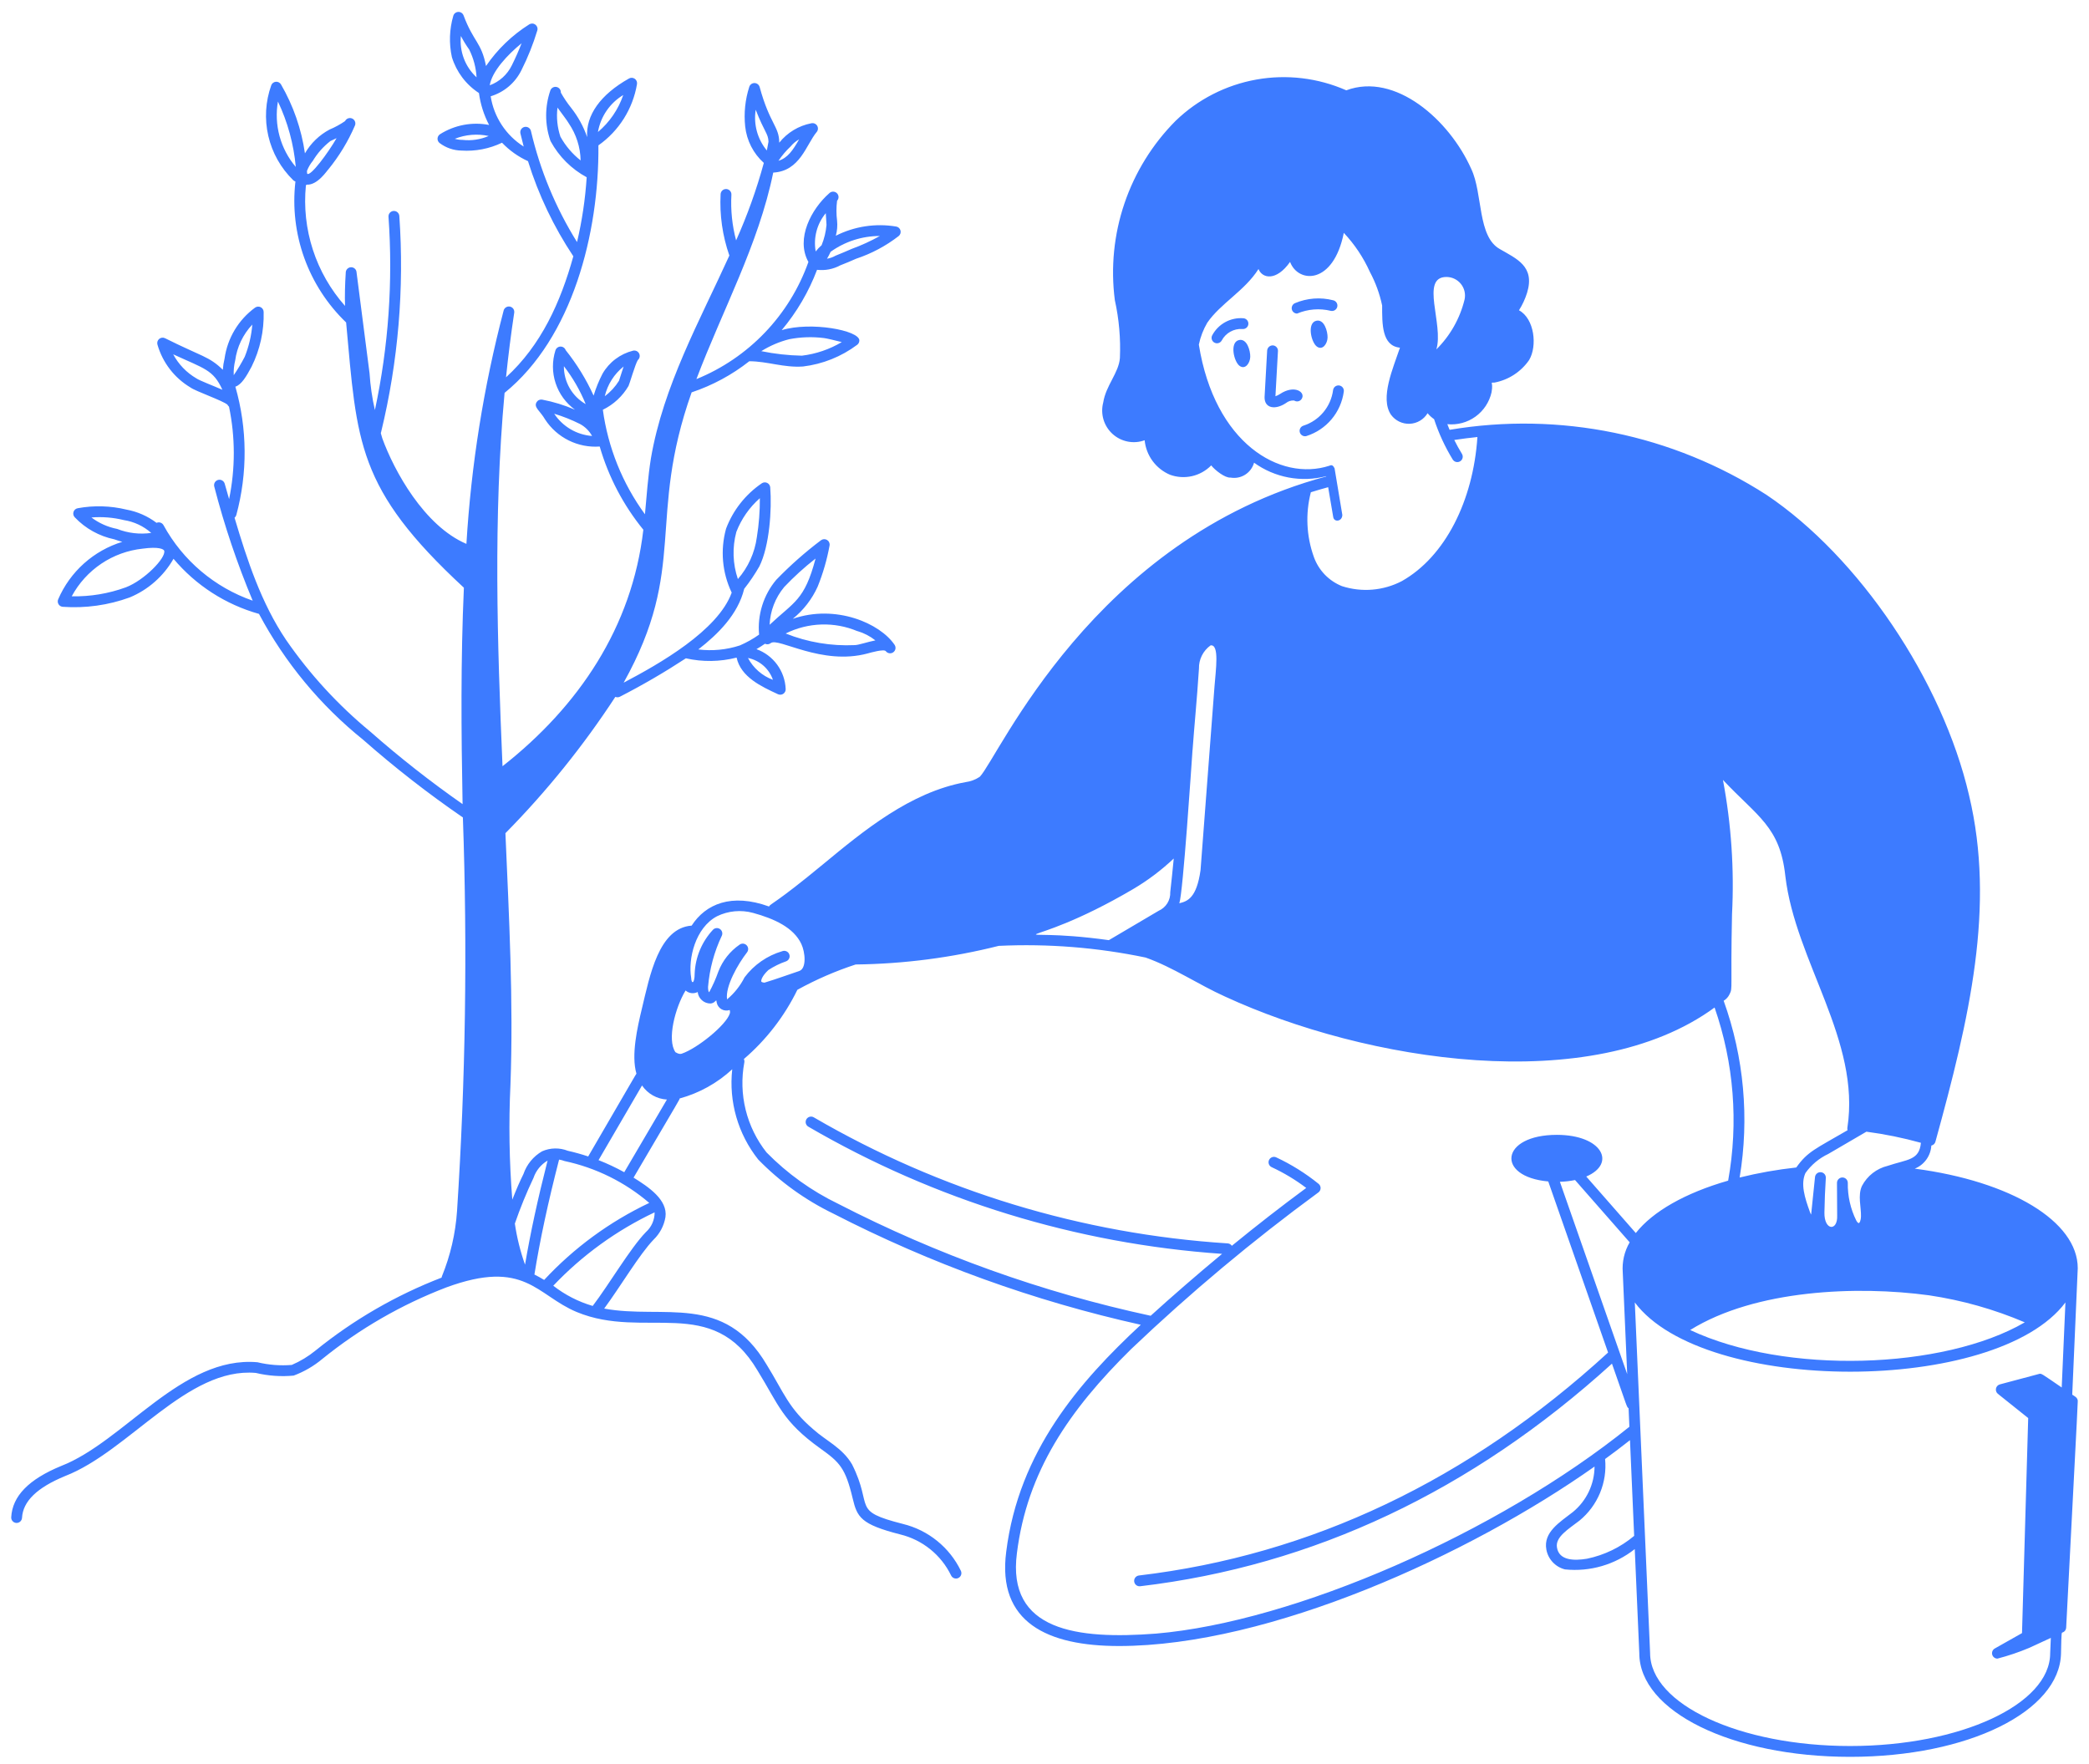 <svg width="148" height="125" viewBox="0 0 148 125" fill="none" xmlns="http://www.w3.org/2000/svg">
<path d="M147.196 99.189C147.152 98.994 146.989 98.923 146.812 98.805C146.812 98.805 147.203 89.945 147.203 89.845C147.203 86.524 142.451 83.685 135.657 82.793C135.987 82.659 136.272 82.435 136.48 82.145C136.687 81.856 136.809 81.514 136.83 81.159C136.898 81.144 136.962 81.111 137.013 81.063C137.064 81.014 137.101 80.953 137.119 80.886C139.536 72.123 141.384 64.228 139.503 56.347C137.613 48.215 131.712 39.461 125.15 35.057C118.501 30.78 110.496 29.138 102.7 30.451C102.645 30.32 102.592 30.188 102.539 30.051C103.247 30.122 103.956 29.932 104.533 29.516C105.11 29.1 105.515 28.487 105.672 27.794C105.818 26.973 105.503 27.134 105.88 27.104C106.876 26.915 107.757 26.342 108.333 25.509C108.926 24.519 108.716 22.576 107.616 21.982C107.86 21.595 108.054 21.178 108.19 20.741C108.762 18.866 107.45 18.337 106.266 17.649C104.662 16.766 105.064 13.72 104.235 11.97C102.69 8.494 98.849 5.104 95.381 6.399C93.38 5.518 91.16 5.252 89.007 5.637C86.854 6.022 84.864 7.039 83.291 8.559C81.652 10.207 80.411 12.209 79.664 14.411C78.917 16.613 78.684 18.956 78.983 21.262C79.281 22.609 79.402 23.989 79.342 25.367C79.262 26.417 78.346 27.312 78.16 28.518C78.056 28.913 78.063 29.33 78.179 29.722C78.296 30.114 78.517 30.467 78.819 30.742C79.122 31.017 79.494 31.204 79.895 31.283C80.296 31.362 80.711 31.33 81.095 31.189C81.147 31.721 81.341 32.229 81.657 32.659C81.974 33.089 82.4 33.426 82.892 33.634C83.391 33.816 83.931 33.85 84.449 33.733C84.967 33.615 85.44 33.35 85.811 32.971C86.074 33.307 86.793 33.871 87.17 33.833C87.531 33.899 87.903 33.827 88.213 33.632C88.523 33.437 88.749 33.133 88.847 32.78C89.575 33.306 90.411 33.664 91.294 33.829C92.178 33.994 93.087 33.962 93.956 33.734V33.757C77.427 38.197 70.758 53.622 69.421 55.026C69.114 55.235 68.761 55.367 68.392 55.413C64.483 56.13 61.199 58.843 58.3 61.239C54.927 64.028 54.595 64.005 54.482 64.221C51.815 63.256 49.986 64.049 49.001 65.576C46.666 65.741 46.034 69.14 45.479 71.445C45.157 72.782 44.706 74.749 45.09 76.065C45.031 76.141 45.004 76.206 41.672 81.929C41.197 81.771 40.715 81.637 40.226 81.527C39.935 81.412 39.625 81.357 39.312 81.363C39 81.369 38.692 81.438 38.406 81.564C37.786 81.923 37.317 82.495 37.086 83.174C36.84 83.666 36.584 84.252 36.295 84.99C36.078 82.284 36.035 79.566 36.164 76.853C36.383 70.942 36.061 64.911 35.808 59.028C38.719 56.076 41.328 52.84 43.595 49.37C43.646 49.391 43.701 49.402 43.757 49.4C43.812 49.399 43.866 49.385 43.916 49.36C45.521 48.536 47.082 47.627 48.592 46.639C49.777 46.906 51.008 46.888 52.186 46.588C52.487 47.968 53.942 48.638 55.12 49.183C55.18 49.21 55.246 49.222 55.312 49.216C55.379 49.211 55.442 49.188 55.497 49.151C55.551 49.113 55.595 49.062 55.624 49.003C55.654 48.943 55.667 48.877 55.663 48.811C55.637 48.188 55.426 47.587 55.058 47.085C54.689 46.582 54.179 46.201 53.593 45.989C53.804 45.868 54.005 45.739 54.195 45.606C54.26 45.639 54.334 45.652 54.407 45.644C54.48 45.636 54.549 45.608 54.606 45.561C55.133 45.138 58.214 47.176 61.468 46.294C61.673 46.237 62.634 45.962 62.757 46.133C62.817 46.212 62.906 46.264 63.004 46.279C63.102 46.294 63.202 46.271 63.283 46.213C63.364 46.156 63.42 46.069 63.439 45.972C63.457 45.874 63.437 45.773 63.383 45.69C62.355 44.157 59.212 42.79 56.167 43.84C56.925 43.228 57.529 42.447 57.93 41.559C58.309 40.619 58.592 39.643 58.773 38.646C58.787 38.57 58.776 38.492 58.744 38.421C58.712 38.351 58.659 38.292 58.593 38.252C58.526 38.212 58.45 38.193 58.372 38.198C58.295 38.203 58.221 38.231 58.16 38.278C57.033 39.127 55.974 40.064 54.993 41.079C54.545 41.613 54.207 42.231 53.999 42.897C53.791 43.563 53.716 44.264 53.78 44.958C53.355 45.261 52.899 45.518 52.419 45.725C51.47 46.036 50.464 46.133 49.472 46.01C50.852 44.942 52.281 43.536 52.724 41.717C53.12 41.214 53.479 40.683 53.798 40.128C54.516 38.69 54.691 36.107 54.569 34.526C54.563 34.46 54.541 34.396 54.503 34.34C54.466 34.285 54.414 34.241 54.354 34.212C54.294 34.183 54.228 34.17 54.161 34.174C54.095 34.178 54.03 34.2 53.975 34.237C52.823 35.02 51.94 36.138 51.445 37.439C51.44 37.452 51.436 37.465 51.433 37.478C51.026 38.967 51.164 40.553 51.822 41.949C51.827 41.961 51.833 41.972 51.84 41.982C50.867 44.678 46.708 47.035 44.184 48.364C48.758 40.151 45.808 36.808 49 27.797C50.479 27.303 51.861 26.557 53.086 25.592C54.412 25.601 55.506 26.057 56.888 25.965C58.282 25.798 59.606 25.268 60.73 24.427C60.777 24.391 60.816 24.345 60.842 24.292C60.869 24.238 60.883 24.18 60.883 24.12C60.883 23.399 57.43 22.764 55.38 23.39C56.449 22.116 57.297 20.671 57.886 19.115C58.455 19.181 59.03 19.07 59.534 18.797C59.906 18.657 60.278 18.494 60.65 18.331C61.741 17.97 62.763 17.425 63.672 16.721C63.729 16.674 63.771 16.612 63.793 16.542C63.815 16.472 63.816 16.397 63.797 16.326C63.778 16.255 63.739 16.191 63.684 16.142C63.629 16.093 63.562 16.06 63.489 16.049C62.032 15.806 60.535 16.034 59.216 16.7C59.311 16.353 59.341 15.992 59.305 15.634C59.245 15.166 59.245 14.691 59.305 14.223C59.34 14.186 59.366 14.143 59.384 14.095C59.402 14.048 59.41 13.998 59.408 13.947C59.406 13.897 59.394 13.847 59.373 13.801C59.352 13.755 59.322 13.714 59.285 13.68C59.248 13.645 59.205 13.618 59.157 13.601C59.11 13.583 59.059 13.575 59.009 13.577C58.958 13.579 58.909 13.591 58.863 13.612C58.817 13.633 58.776 13.663 58.741 13.7C57.502 14.786 56.349 16.899 57.274 18.558C56.612 20.423 55.562 22.127 54.195 23.557C52.827 24.988 51.172 26.113 49.339 26.858C51.171 22.005 53.737 17.34 54.781 12.227C56.689 12.123 57.108 10.253 57.864 9.347C57.914 9.285 57.944 9.209 57.948 9.129C57.953 9.049 57.932 8.969 57.89 8.902C57.847 8.834 57.784 8.782 57.71 8.752C57.636 8.722 57.554 8.715 57.476 8.734C56.58 8.907 55.775 9.395 55.207 10.109C55.207 8.949 54.535 8.79 53.82 6.167C53.798 6.087 53.752 6.017 53.687 5.966C53.622 5.915 53.543 5.886 53.461 5.884C53.379 5.882 53.298 5.906 53.23 5.953C53.163 6 53.112 6.068 53.086 6.146C52.794 7.053 52.694 8.012 52.794 8.959C52.901 9.954 53.371 10.873 54.115 11.542C53.603 13.419 52.947 15.255 52.151 17.03C51.871 15.976 51.759 14.885 51.818 13.796C51.824 13.695 51.79 13.595 51.722 13.52C51.655 13.444 51.56 13.398 51.459 13.392C51.409 13.389 51.358 13.396 51.311 13.412C51.263 13.428 51.219 13.454 51.181 13.488C51.144 13.521 51.113 13.562 51.091 13.607C51.069 13.652 51.056 13.702 51.053 13.752C50.975 15.229 51.186 16.707 51.673 18.104C49.573 22.73 46.991 27.345 46.114 32.48C45.906 33.783 45.813 35.126 45.693 36.434C44.1 34.252 43.075 31.707 42.71 29.03C43.47 28.66 44.103 28.073 44.529 27.344C44.589 27.248 45.002 25.804 45.187 25.509C45.252 25.453 45.297 25.377 45.314 25.293C45.331 25.209 45.319 25.122 45.281 25.045C45.242 24.969 45.179 24.907 45.102 24.87C45.025 24.834 44.937 24.824 44.853 24.843C44.401 24.955 43.976 25.157 43.604 25.438C43.232 25.718 42.92 26.07 42.688 26.474C42.43 26.971 42.219 27.491 42.056 28.027C41.532 26.876 40.868 25.795 40.078 24.807C40.051 24.731 40 24.665 39.934 24.62C39.867 24.574 39.788 24.551 39.707 24.553C39.626 24.555 39.548 24.582 39.484 24.632C39.42 24.681 39.373 24.749 39.35 24.826C39.111 25.583 39.116 26.396 39.365 27.15C39.614 27.904 40.094 28.56 40.736 29.026C39.99 28.703 39.211 28.464 38.412 28.312C38.336 28.299 38.257 28.308 38.186 28.34C38.115 28.372 38.056 28.425 38.016 28.491C37.791 28.861 38.267 29.104 38.619 29.718C39.034 30.353 39.612 30.866 40.292 31.203C40.973 31.54 41.731 31.689 42.488 31.634C43.112 33.786 44.163 35.791 45.579 37.529C44.782 44.443 40.989 50.048 35.602 54.284C35.229 45.545 34.944 36.61 35.748 27.832C40.56 23.929 42.449 16.51 42.396 10.298C43.117 9.791 43.729 9.146 44.199 8.4C44.668 7.654 44.985 6.823 45.13 5.954C45.141 5.883 45.132 5.81 45.104 5.744C45.076 5.678 45.03 5.621 44.971 5.58C44.912 5.539 44.842 5.515 44.77 5.511C44.699 5.508 44.627 5.525 44.565 5.56C42.539 6.699 41.498 8.166 41.598 9.711C41.339 8.963 40.956 8.264 40.465 7.642C40.192 7.302 39.948 6.941 39.734 6.561C39.74 6.468 39.712 6.376 39.655 6.302C39.598 6.229 39.516 6.178 39.425 6.16C39.334 6.142 39.239 6.158 39.159 6.205C39.078 6.252 39.017 6.326 38.988 6.414C38.595 7.561 38.595 8.806 38.988 9.953C38.995 9.974 39.004 9.995 39.015 10.015C39.601 11.092 40.487 11.975 41.565 12.558C41.465 14.105 41.237 15.641 40.882 17.15C39.37 14.725 38.267 12.069 37.618 9.286C37.607 9.236 37.587 9.189 37.557 9.147C37.528 9.106 37.491 9.07 37.448 9.043C37.405 9.016 37.357 8.997 37.306 8.989C37.256 8.981 37.205 8.982 37.155 8.994C37.106 9.006 37.059 9.027 37.018 9.057C36.977 9.087 36.942 9.125 36.915 9.169C36.889 9.212 36.872 9.261 36.864 9.311C36.857 9.362 36.859 9.413 36.872 9.462C36.945 9.769 37.021 10.075 37.102 10.382C36.481 9.99 35.951 9.469 35.548 8.855C35.144 8.241 34.877 7.547 34.763 6.822C35.234 6.68 35.671 6.442 36.047 6.123C36.422 5.804 36.727 5.411 36.944 4.969C37.398 4.067 37.773 3.127 38.066 2.161C38.089 2.087 38.088 2.007 38.064 1.933C38.04 1.859 37.994 1.794 37.933 1.747C37.871 1.7 37.797 1.672 37.719 1.668C37.642 1.664 37.565 1.684 37.498 1.725C36.285 2.488 35.241 3.493 34.432 4.677C34.106 2.983 33.55 2.983 32.842 1.092C32.813 1.017 32.763 0.953 32.696 0.908C32.629 0.864 32.55 0.841 32.47 0.844C32.39 0.847 32.312 0.874 32.249 0.923C32.185 0.972 32.139 1.04 32.116 1.117C31.837 2.07 31.803 3.078 32.015 4.048C32.336 5.094 33.014 5.994 33.932 6.591C34.038 7.381 34.281 8.146 34.651 8.852C33.451 8.621 32.208 8.856 31.174 9.509C31.122 9.542 31.079 9.588 31.048 9.642C31.018 9.695 31.001 9.756 30.998 9.818C30.996 9.88 31.009 9.941 31.035 9.997C31.062 10.053 31.102 10.101 31.151 10.138C31.596 10.473 32.135 10.658 32.691 10.667C33.682 10.732 34.672 10.54 35.567 10.111C36.092 10.66 36.716 11.103 37.407 11.418C38.151 13.806 39.233 16.075 40.619 18.157C39.712 21.42 38.338 24.461 35.851 26.73C36.008 25.2 36.201 23.676 36.431 22.156C36.446 22.059 36.424 21.96 36.368 21.879C36.312 21.798 36.228 21.742 36.132 21.721C36.035 21.701 35.935 21.718 35.852 21.77C35.768 21.821 35.707 21.903 35.682 21.998C34.263 27.41 33.38 32.948 33.044 38.532C30.048 37.255 27.918 33.344 27.086 31.057C26.951 30.597 26.975 30.716 27 30.613C28.214 25.606 28.65 20.441 28.291 15.301C28.284 15.199 28.236 15.105 28.159 15.038C28.082 14.971 27.982 14.938 27.88 14.945C27.779 14.952 27.684 15 27.617 15.076C27.55 15.153 27.517 15.254 27.524 15.355C27.849 19.943 27.524 24.554 26.561 29.052C26.365 28.194 26.238 27.323 26.182 26.445L25.262 19.305C25.259 19.203 25.216 19.107 25.142 19.037C25.068 18.967 24.969 18.93 24.867 18.933C24.766 18.936 24.669 18.979 24.6 19.053C24.53 19.127 24.492 19.226 24.495 19.328C24.44 20.161 24.423 20.938 24.444 21.673C23.419 20.518 22.643 19.163 22.166 17.694C21.689 16.225 21.52 14.674 21.672 13.136C21.689 13.12 21.705 13.102 21.719 13.082C22.504 13.138 23.188 12.055 23.264 11.999C24.027 11.062 24.657 10.025 25.137 8.916C25.182 8.825 25.189 8.719 25.156 8.623C25.123 8.527 25.053 8.447 24.962 8.402C24.87 8.357 24.765 8.35 24.668 8.383C24.572 8.416 24.492 8.486 24.447 8.578C24.103 8.815 23.736 9.016 23.35 9.177C22.621 9.564 22.016 10.149 21.604 10.864C21.356 9.142 20.78 7.485 19.908 5.981C19.871 5.918 19.817 5.867 19.753 5.834C19.689 5.801 19.616 5.786 19.544 5.792C19.472 5.799 19.403 5.825 19.345 5.869C19.287 5.913 19.243 5.972 19.218 6.04C18.806 7.192 18.733 8.438 19.009 9.629C19.284 10.821 19.896 11.909 20.771 12.763C20.815 12.807 20.87 12.84 20.93 12.858C20.719 14.687 20.933 16.54 21.556 18.272C22.179 20.004 23.194 21.569 24.522 22.845C25.303 31.357 25.262 34.6 32.865 41.637C32.636 46.75 32.677 51.886 32.773 56.968C30.499 55.38 28.315 53.665 26.233 51.832C23.952 49.952 21.944 47.764 20.265 45.331C18.508 42.725 17.513 39.69 16.617 36.679C16.677 36.629 16.721 36.562 16.743 36.486C17.549 33.506 17.526 30.362 16.675 27.394C17.113 27.25 17.457 26.664 17.825 25.975C18.421 24.774 18.714 23.445 18.679 22.105C18.679 22.034 18.659 21.964 18.622 21.904C18.584 21.843 18.531 21.794 18.467 21.762C18.403 21.73 18.332 21.717 18.261 21.723C18.19 21.73 18.123 21.756 18.066 21.798C17.484 22.224 16.993 22.763 16.623 23.381C16.253 24 16.01 24.687 15.91 25.401C15.846 25.663 15.805 25.93 15.787 26.198C14.816 25.243 14.279 25.256 11.693 23.961C11.626 23.928 11.55 23.915 11.476 23.924C11.402 23.933 11.332 23.964 11.275 24.012C11.218 24.061 11.176 24.125 11.155 24.196C11.134 24.268 11.134 24.345 11.156 24.416C11.52 25.687 12.354 26.771 13.489 27.448C13.844 27.715 15.804 28.389 16.118 28.674C16.143 28.727 16.18 28.773 16.225 28.81C16.674 30.97 16.677 33.198 16.231 35.359L15.919 34.266C15.905 34.217 15.882 34.172 15.85 34.132C15.819 34.093 15.78 34.06 15.736 34.036C15.692 34.011 15.644 33.995 15.594 33.99C15.544 33.984 15.493 33.988 15.445 34.002C15.396 34.016 15.351 34.039 15.312 34.07C15.272 34.101 15.239 34.14 15.215 34.184C15.19 34.228 15.175 34.276 15.169 34.327C15.163 34.377 15.167 34.427 15.181 34.476C15.893 37.231 16.803 39.931 17.903 42.555C15.207 41.617 12.954 39.711 11.584 37.206C11.537 37.121 11.461 37.058 11.37 37.027C11.278 36.996 11.179 37.001 11.091 37.041C10.463 36.566 9.733 36.245 8.96 36.103C7.83 35.829 6.654 35.795 5.51 36.005C5.441 36.016 5.376 36.047 5.322 36.093C5.269 36.139 5.229 36.199 5.208 36.266C5.186 36.333 5.184 36.405 5.2 36.473C5.217 36.542 5.252 36.604 5.302 36.654C6.054 37.444 7.029 37.985 8.097 38.208C8.288 38.277 8.477 38.336 8.665 38.386C7.659 38.694 6.731 39.218 5.947 39.92C5.163 40.623 4.541 41.487 4.124 42.454C4.099 42.51 4.088 42.572 4.092 42.634C4.096 42.695 4.115 42.755 4.148 42.808C4.18 42.861 4.224 42.905 4.277 42.936C4.33 42.968 4.39 42.987 4.452 42.99C6.06 43.103 7.673 42.877 9.188 42.326C10.498 41.783 11.591 40.819 12.293 39.587C13.872 41.468 15.983 42.829 18.349 43.492C20.183 46.934 22.695 49.97 25.735 52.414C27.976 54.387 30.333 56.223 32.794 57.913C33.123 67.207 32.984 76.512 32.38 85.793C32.272 87.385 31.909 88.951 31.306 90.428C31.295 90.456 31.287 90.485 31.282 90.515C28.054 91.76 25.041 93.503 22.352 95.681C21.842 96.097 21.276 96.439 20.67 96.699C19.855 96.765 19.034 96.701 18.238 96.509C12.884 96.038 8.789 102.13 4.326 103.86C2.033 104.805 0.877 105.992 0.795 107.489C0.789 107.59 0.824 107.69 0.891 107.765C0.959 107.841 1.054 107.887 1.156 107.893C1.257 107.898 1.357 107.863 1.432 107.796C1.508 107.728 1.554 107.633 1.56 107.532C1.625 106.359 2.625 105.39 4.61 104.572C9.141 102.815 13.266 96.836 18.121 97.265C18.999 97.475 19.905 97.54 20.804 97.455C21.545 97.179 22.234 96.779 22.84 96.271C25.48 94.135 28.439 92.428 31.608 91.212C37.194 89.154 38.002 91.76 40.855 92.948C45.684 94.958 50.459 91.657 53.67 97.096C55.169 99.518 55.411 100.68 58.13 102.626C59.487 103.598 59.893 103.989 60.412 106.163C60.728 107.489 60.984 107.993 63.78 108.707C64.557 108.896 65.283 109.254 65.906 109.757C66.529 110.259 67.033 110.893 67.382 111.613C67.404 111.658 67.434 111.699 67.471 111.733C67.509 111.767 67.552 111.793 67.6 111.81C67.647 111.827 67.697 111.835 67.747 111.832C67.798 111.83 67.847 111.818 67.893 111.796C67.938 111.775 67.979 111.745 68.013 111.707C68.047 111.67 68.073 111.627 68.09 111.579C68.107 111.532 68.115 111.482 68.112 111.431C68.11 111.381 68.098 111.332 68.076 111.286C67.679 110.464 67.105 109.74 66.395 109.166C65.686 108.591 64.858 108.181 63.971 107.964C60.257 107.017 61.911 106.826 60.368 103.748C59.679 102.566 58.537 102.085 57.63 101.27C55.853 99.758 55.53 98.642 54.326 96.698C51.295 91.562 47.021 93.486 42.805 92.707C43.977 91.112 45.305 88.862 46.302 87.826C46.747 87.398 47.042 86.838 47.145 86.23C47.323 85.004 45.938 84.084 44.886 83.43C48.329 77.57 48.133 77.927 48.151 77.822C49.541 77.442 50.819 76.732 51.877 75.753C51.623 78.043 52.284 80.34 53.716 82.144C55.254 83.721 57.054 85.018 59.035 85.977C65.931 89.524 73.253 92.171 80.822 93.854C76.494 97.875 72.18 102.804 71.288 109.932C70.633 114.946 74.217 116.613 79.274 116.613C89.952 116.613 104.125 110.15 112.969 103.898C112.966 104.515 112.827 105.123 112.562 105.679C112.297 106.236 111.913 106.727 111.436 107.118C110.504 107.844 109.331 108.549 109.554 109.771C109.614 110.11 109.771 110.423 110.006 110.674C110.24 110.925 110.542 111.102 110.876 111.185C112.648 111.368 114.421 110.851 115.818 109.746L116.14 117.123C116.14 121.24 122.701 124.464 131.078 124.464C139.455 124.464 145.927 121.239 146.017 117.14C146.053 115.461 146.048 115.693 146.16 115.641C146.223 115.612 146.278 115.566 146.317 115.508C146.356 115.45 146.379 115.383 146.382 115.313C147.276 98.113 147.214 99.268 147.196 99.189ZM54.76 48.162C54 47.881 53.37 47.33 52.991 46.614C53.395 46.696 53.771 46.882 54.081 47.153C54.391 47.424 54.625 47.772 54.76 48.162ZM60.755 44.712C61.214 44.848 61.643 45.071 62.019 45.369C61.468 45.473 60.837 45.699 60.559 45.703C58.887 45.782 57.217 45.501 55.663 44.88C56.45 44.488 57.312 44.271 58.191 44.243C59.069 44.215 59.943 44.377 60.753 44.718L60.755 44.712ZM55.552 41.595C56.243 40.865 56.989 40.188 57.781 39.57C56.996 42.547 56.266 42.624 54.525 44.263C54.567 43.286 54.927 42.35 55.551 41.598L55.552 41.595ZM52.167 37.686C52.522 36.767 53.093 35.946 53.833 35.295C53.84 36.222 53.769 37.148 53.62 38.062C53.471 39.16 53.005 40.19 52.277 41.024C51.911 39.949 51.872 38.789 52.166 37.691L52.167 37.686ZM62.336 16.719C61.697 17.076 61.031 17.381 60.343 17.632C59.983 17.785 59.624 17.947 59.202 18.112C59.013 18.22 58.807 18.294 58.592 18.329C58.687 18.171 58.772 18.008 58.847 17.84C59.863 17.109 61.084 16.717 62.336 16.719ZM58.504 15.1C58.517 15.393 58.547 15.832 58.556 15.934C58.512 16.428 58.395 16.912 58.209 17.371C58.056 17.505 57.916 17.654 57.79 17.814C57.704 17.337 57.724 16.846 57.848 16.377C57.971 15.908 58.196 15.472 58.507 15.1H58.504ZM55.917 24.031C56.728 23.875 57.558 23.847 58.377 23.95C58.506 23.961 59.132 24.103 59.638 24.235C58.773 24.75 57.81 25.078 56.81 25.198C55.844 25.179 54.882 25.072 53.936 24.878C54.548 24.495 55.217 24.209 55.917 24.031ZM44.181 25.966C44.105 26.192 43.855 26.974 43.855 26.974C43.591 27.399 43.249 27.771 42.847 28.069C43.043 27.238 43.513 26.497 44.181 25.966ZM39.952 25.946C40.585 26.767 41.104 27.669 41.495 28.629C41.023 28.359 40.631 27.968 40.359 27.497C40.088 27.025 39.947 26.49 39.95 25.946H39.952ZM39.264 29.311C39.893 29.501 40.505 29.744 41.092 30.039C41.453 30.233 41.749 30.528 41.947 30.887C41.409 30.846 40.888 30.683 40.423 30.41C39.958 30.136 39.561 29.76 39.264 29.311ZM39.704 9.683C39.483 9.02 39.412 8.317 39.496 7.623C39.793 8.037 40.196 8.552 40.3 8.745C40.826 9.52 41.117 10.43 41.136 11.366C40.551 10.906 40.064 10.334 39.704 9.682V9.683ZM32.652 2.549C32.825 2.882 33.022 3.203 33.24 3.508C33.547 4.123 33.725 4.793 33.763 5.478C33.364 5.109 33.055 4.652 32.863 4.144C32.67 3.635 32.598 3.089 32.652 2.548L32.652 2.549ZM36.951 3.067C36.751 3.588 36.52 4.111 36.261 4.63C35.942 5.285 35.382 5.791 34.697 6.043C34.855 5.058 35.949 3.883 36.952 3.066L36.951 3.067ZM32.76 9.91C32.578 9.91 32.397 9.884 32.223 9.833C32.986 9.53 33.821 9.461 34.623 9.634C34.037 9.887 33.394 9.983 32.76 9.91ZM44.155 6.732C43.807 7.752 43.187 8.658 42.363 9.353C42.456 8.813 42.664 8.299 42.973 7.847C43.283 7.395 43.686 7.014 44.155 6.732ZM22.166 11.393C22.49 10.854 22.911 10.379 23.408 9.993C23.469 9.963 23.484 9.955 23.846 9.787C23.272 10.792 21.967 12.568 21.76 12.299C21.755 12.236 21.751 12.174 21.746 12.112C21.846 11.851 21.987 11.608 22.166 11.393ZM19.691 7.193C20.383 8.651 20.811 10.219 20.955 11.826C20.417 11.194 20.026 10.451 19.807 9.651C19.589 8.85 19.549 8.011 19.691 7.193ZM16.662 25.54C16.79 24.585 17.215 23.694 17.875 22.993C17.812 23.777 17.632 24.547 17.338 25.277C17.105 25.727 16.845 26.162 16.559 26.58C16.544 26.23 16.578 25.88 16.662 25.54ZM13.912 26.805C13.218 26.401 12.65 25.811 12.271 25.102C14.486 26.123 15.115 26.195 15.756 27.614C15.137 27.339 14.119 26.956 13.912 26.805ZM6.477 36.66C7.249 36.598 8.025 36.661 8.777 36.846C9.497 36.957 10.169 37.273 10.715 37.755C9.898 37.871 9.065 37.773 8.298 37.471C7.637 37.343 7.014 37.065 6.477 36.66ZM8.92 41.608C7.691 42.057 6.389 42.273 5.081 42.246C5.582 41.316 6.302 40.523 7.178 39.934C8.055 39.345 9.063 38.98 10.113 38.869C11.247 38.715 11.604 38.902 11.635 39.022C11.762 39.535 10.212 41.115 8.92 41.608ZM110.514 83.724C110.875 83.715 111.234 83.673 111.587 83.6L115.458 88.012C115.082 88.656 114.911 89.4 114.968 90.144L115.283 97.35L110.514 83.724ZM84.49 53.139C84.611 51.442 84.792 49.684 84.943 47.37C84.935 47.049 85.005 46.731 85.149 46.444C85.293 46.156 85.505 45.908 85.767 45.722C86.407 45.631 86.133 47.462 86.042 48.652L85.055 61.647C84.776 63.624 84.129 63.853 83.552 63.992C83.82 63.209 84.41 54.212 84.487 53.136L84.49 53.139ZM51.694 71.555C51.724 71.632 51.729 71.716 51.707 71.796C51.448 72.627 49.385 74.286 48.293 74.65C48.216 74.674 48.091 74.69 47.855 74.545C47.242 73.675 47.825 71.403 48.571 70.171C48.686 70.273 48.83 70.338 48.983 70.358C49.136 70.377 49.292 70.35 49.429 70.28C49.453 70.504 49.559 70.711 49.727 70.861C49.894 71.012 50.111 71.095 50.337 71.094C50.468 71.085 50.591 71.025 50.678 70.927C50.781 70.85 50.732 70.833 50.781 71.045C50.802 71.142 50.844 71.232 50.903 71.311C50.962 71.39 51.037 71.456 51.123 71.504C51.209 71.552 51.305 71.582 51.403 71.59C51.501 71.599 51.6 71.587 51.694 71.555ZM80.286 62.984C81.32 62.373 82.284 61.647 83.157 60.821C83.079 61.635 82.996 62.429 82.909 63.205C82.921 63.482 82.85 63.755 82.704 63.991C82.558 64.226 82.344 64.411 82.091 64.523L78.559 66.606C70.694 65.507 72.237 67.715 80.286 62.984ZM122.541 70.424C122.771 69.958 122.595 70.155 122.709 64.77C122.873 61.583 122.657 58.389 122.066 55.254C124.528 57.871 126.109 58.565 126.486 62.06C127.199 68.125 131.835 73.701 130.881 79.904C130.873 79.96 130.878 80.017 130.895 80.071C128.614 81.401 128.07 81.57 127.262 82.711C125.91 82.858 124.57 83.095 123.249 83.422C123.947 79.22 123.557 74.909 122.117 70.9C122.303 70.788 122.451 70.622 122.54 70.424H122.541ZM136.662 91.766C138.997 92.112 141.279 92.756 143.45 93.682C137.695 97.031 126.478 97.398 119.745 94.226C124.362 91.354 131.593 91.078 136.661 91.766H136.662ZM133.737 82.595C133.35 82.689 132.988 82.863 132.674 83.108C132.361 83.352 132.103 83.66 131.918 84.012C131.602 84.68 131.865 85.533 131.845 86.169C131.836 86.51 131.734 86.642 131.7 86.65C131.666 86.658 131.582 86.609 131.512 86.468C131.101 85.641 130.895 84.726 130.912 83.802C130.912 83.7 130.871 83.602 130.8 83.531C130.728 83.459 130.63 83.418 130.529 83.418C130.427 83.418 130.329 83.459 130.258 83.531C130.186 83.602 130.145 83.7 130.145 83.802C130.145 83.802 130.153 86.017 130.158 86.11C130.206 87.243 129.233 87.201 129.255 85.903C129.27 85.059 129.303 84.24 129.354 83.46C129.363 83.359 129.331 83.258 129.265 83.18C129.199 83.102 129.105 83.053 129.003 83.045C128.901 83.036 128.801 83.069 128.723 83.134C128.645 83.2 128.596 83.294 128.588 83.396L128.314 86.047C128.279 85.991 128.251 85.93 128.23 85.867C127.847 84.818 127.564 83.881 127.908 83.108C128.322 82.524 128.88 82.057 129.528 81.752L132.23 80.175C133.534 80.347 134.824 80.61 136.091 80.962C135.978 82.218 135.131 82.126 133.736 82.595H133.737ZM102.474 19.622C102.67 19.622 102.863 19.665 103.039 19.749C103.216 19.833 103.371 19.955 103.495 20.106C103.619 20.257 103.707 20.434 103.754 20.624C103.8 20.814 103.804 21.011 103.765 21.203C103.44 22.55 102.746 23.78 101.761 24.754C102.303 22.996 100.589 19.622 102.474 19.622ZM94.46 36.658C94.551 37.024 95.1 36.932 95.1 36.475L94.551 33.179C94.46 32.995 94.368 32.903 94.185 32.995C90.68 34.129 86.053 31.4 84.935 24.415C85.048 23.87 85.249 23.348 85.53 22.867C86.466 21.499 88.194 20.595 89.161 19.059C89.426 19.73 90.417 19.946 91.398 18.556C91.97 20.077 94.465 20.199 95.205 16.498C95.971 17.311 96.596 18.247 97.054 19.267C97.454 20.013 97.746 20.814 97.921 21.643C97.921 22.941 97.892 24.503 99.183 24.632C98.714 26.04 97.738 28.21 98.554 29.39C98.706 29.596 98.906 29.761 99.137 29.872C99.368 29.982 99.623 30.034 99.878 30.023C100.134 30.011 100.383 29.937 100.603 29.806C100.824 29.676 101.008 29.493 101.141 29.274C101.274 29.436 101.429 29.578 101.601 29.696C101.929 30.697 102.372 31.656 102.921 32.555C102.948 32.597 102.982 32.635 103.023 32.664C103.064 32.694 103.11 32.715 103.159 32.727C103.208 32.738 103.259 32.74 103.309 32.732C103.358 32.724 103.406 32.706 103.449 32.68C103.492 32.654 103.529 32.619 103.559 32.578C103.588 32.537 103.609 32.491 103.621 32.442C103.633 32.393 103.634 32.342 103.626 32.292C103.618 32.243 103.601 32.195 103.574 32.152C103.378 31.833 103.198 31.509 103.031 31.17C103.578 31.087 104.125 31.017 104.671 30.961C104.372 35.484 102.379 39.442 99.314 41.17C98.666 41.507 97.958 41.712 97.231 41.773C96.503 41.834 95.771 41.75 95.076 41.526C94.616 41.342 94.2 41.063 93.856 40.706C93.513 40.349 93.249 39.923 93.083 39.456C92.554 37.985 92.48 36.388 92.87 34.874C93.274 34.747 93.683 34.628 94.096 34.516L94.46 36.658ZM50.797 64.913C51.592 64.525 52.502 64.441 53.355 64.675C54.853 65.087 56.223 65.708 56.773 66.876C57.05 67.463 57.157 68.617 56.62 68.793C55.832 69.055 55.041 69.35 54.159 69.617C54.016 69.605 53.947 69.564 53.937 69.54C53.905 69.456 53.985 69.144 54.437 68.723C54.829 68.465 55.252 68.257 55.695 68.104C55.79 68.069 55.867 67.996 55.909 67.904C55.952 67.811 55.955 67.706 55.919 67.611C55.884 67.515 55.812 67.438 55.719 67.396C55.627 67.354 55.521 67.35 55.426 67.386C54.356 67.698 53.416 68.35 52.748 69.242C52.445 69.84 52.024 70.37 51.51 70.8C51.371 69.88 52.289 68.288 52.925 67.47C52.981 67.397 53.01 67.307 53.005 67.215C53 67.123 52.962 67.036 52.898 66.97C52.835 66.903 52.749 66.862 52.658 66.853C52.566 66.845 52.474 66.87 52.399 66.923C51.716 67.392 51.191 68.058 50.893 68.832C50.716 69.337 50.498 69.827 50.241 70.297C50.164 70.228 50.164 70.011 50.164 69.914C50.267 68.659 50.597 67.432 51.138 66.294C51.176 66.213 51.184 66.12 51.16 66.033C51.136 65.946 51.083 65.87 51.009 65.819C50.935 65.767 50.845 65.743 50.756 65.751C50.666 65.76 50.582 65.799 50.518 65.863C49.726 66.71 49.264 67.812 49.215 68.971C49.215 69.692 48.985 69.749 48.968 69.271C48.74 67.945 49.255 65.727 50.797 64.913ZM37.797 83.45C37.971 82.934 38.325 82.499 38.794 82.223C38.093 84.968 37.58 87.342 37.197 89.594C36.862 88.65 36.621 87.676 36.476 86.685C36.856 85.583 37.297 84.503 37.797 83.45ZM56.008 10.381C56.178 10.175 56.384 10.002 56.616 9.871C56.178 10.637 55.812 11.19 55.151 11.391C55.398 11.023 55.685 10.685 56.008 10.381ZM53.54 7.775C54.153 9.365 54.427 9.453 54.446 10.036C54.405 10.241 54.363 10.45 54.329 10.661C54 10.264 53.759 9.801 53.623 9.303C53.487 8.805 53.459 8.284 53.54 7.774V7.775ZM45.753 87.295C44.64 88.449 43.157 90.99 41.991 92.52C40.978 92.223 40.03 91.737 39.197 91.088C41.249 88.926 43.684 87.163 46.378 85.889C46.38 86.154 46.325 86.417 46.218 86.659C46.11 86.902 45.951 87.118 45.753 87.295ZM45.998 85.221C43.192 86.551 40.665 88.403 38.552 90.677C38.327 90.54 38.097 90.41 37.862 90.294C38.26 87.824 38.819 85.223 39.61 82.151C39.742 82.172 39.873 82.207 39.998 82.255C42.214 82.728 44.277 83.747 45.998 85.221ZM42.405 82.19L45.486 76.901C45.684 77.191 45.946 77.432 46.251 77.605C46.557 77.778 46.898 77.878 47.249 77.898L44.226 83.046C43.638 82.721 43.03 82.435 42.405 82.19ZM81.889 115.734C76.317 116.161 71.327 115.541 72.046 110.031C72.768 104.249 75.749 99.902 80.135 95.58C84.316 91.599 88.748 87.891 93.404 84.478C93.452 84.443 93.491 84.398 93.518 84.345C93.545 84.293 93.56 84.235 93.561 84.177C93.563 84.118 93.55 84.059 93.525 84.006C93.5 83.953 93.463 83.906 93.418 83.869C92.494 83.122 91.483 82.491 90.407 81.989C90.315 81.949 90.211 81.947 90.118 81.984C90.025 82.02 89.949 82.091 89.908 82.182C89.866 82.273 89.862 82.377 89.896 82.471C89.93 82.566 90 82.643 90.09 82.686C90.958 83.089 91.78 83.583 92.543 84.16C90.776 85.463 89.027 86.824 87.273 88.258C87.24 88.209 87.197 88.168 87.146 88.139C87.094 88.109 87.037 88.092 86.978 88.088C76.65 87.427 66.618 84.374 57.672 79.168C57.629 79.14 57.58 79.12 57.529 79.111C57.477 79.102 57.424 79.103 57.373 79.115C57.323 79.127 57.275 79.149 57.233 79.181C57.191 79.212 57.156 79.251 57.13 79.296C57.103 79.341 57.087 79.392 57.081 79.444C57.075 79.495 57.079 79.548 57.094 79.598C57.109 79.648 57.134 79.695 57.168 79.735C57.201 79.775 57.243 79.807 57.289 79.831C66.235 85.036 76.257 88.115 86.582 88.83C84.765 90.336 82.93 91.936 81.522 93.216C73.828 91.557 66.385 88.891 59.387 85.286C57.495 84.374 55.776 83.14 54.304 81.641C53.603 80.753 53.099 79.725 52.828 78.626C52.557 77.527 52.525 76.382 52.733 75.27C52.749 75.188 52.737 75.103 52.701 75.028C54.286 73.669 55.576 71.999 56.492 70.123C57.809 69.397 59.192 68.796 60.621 68.329C64.04 68.288 67.442 67.845 70.758 67.01C74.247 66.846 77.742 67.124 81.162 67.837C83.105 68.523 84.912 69.758 86.792 70.602C96.728 75.188 112.725 77.776 121.474 71.378C122.843 75.316 123.174 79.54 122.435 83.643C119.401 84.514 117.099 85.821 115.892 87.355L112.382 83.352C114.539 82.433 113.51 80.399 110.297 80.399C106.299 80.399 105.943 83.361 109.69 83.701L113.928 95.821C104.066 104.86 92.882 110.175 80.684 111.617C80.584 111.631 80.493 111.683 80.432 111.762C80.37 111.842 80.342 111.942 80.354 112.042C80.366 112.142 80.416 112.233 80.495 112.296C80.573 112.359 80.673 112.389 80.773 112.379C93.038 110.929 104.28 105.624 114.203 96.608C115.331 99.832 115.244 99.668 115.381 99.766L115.438 101.079C106.105 108.608 91.707 114.901 81.889 115.734ZM112.43 110.429C111.514 110.582 110.459 110.556 110.308 109.64C110.171 108.886 111.121 108.332 111.907 107.724C112.543 107.201 113.04 106.53 113.356 105.77C113.672 105.01 113.796 104.183 113.717 103.364C114.321 102.924 114.909 102.479 115.48 102.028L115.776 108.809C114.812 109.618 113.663 110.175 112.43 110.429ZM145.249 117.123C145.249 120.748 138.892 123.697 131.077 123.697C123.262 123.697 116.905 120.748 116.905 117.105L115.822 92.273C120.709 98.812 141.441 98.816 146.33 92.273L146.067 98.296C144.578 97.284 144.644 97.285 144.432 97.345L141.686 98.077C141.618 98.095 141.556 98.132 141.507 98.183C141.458 98.235 141.424 98.299 141.41 98.368C141.395 98.438 141.4 98.51 141.424 98.577C141.448 98.644 141.49 98.703 141.545 98.747L143.692 100.463L143.254 115.698L141.324 116.788C141.25 116.83 141.193 116.895 141.16 116.973C141.127 117.051 141.121 117.138 141.142 117.219C141.164 117.301 141.212 117.374 141.279 117.425C141.346 117.477 141.428 117.505 141.512 117.505C142.285 117.305 143.041 117.049 143.776 116.739L145.296 116.037L145.249 117.123Z" fill="#3D7BFF"/>
<path d="M92.216 28.266C92.53 27.795 91.717 27.221 90.677 27.918C90.579 27.983 90.473 28.035 90.361 28.072C90.38 27.676 90.475 26.008 90.54 24.874C90.543 24.823 90.536 24.773 90.519 24.725C90.503 24.678 90.477 24.634 90.443 24.596C90.41 24.559 90.369 24.528 90.324 24.506C90.278 24.484 90.229 24.472 90.179 24.469C90.078 24.466 89.981 24.502 89.905 24.569C89.83 24.637 89.784 24.73 89.775 24.83C89.719 25.797 89.593 28.054 89.591 28.131C89.577 28.935 90.353 29.057 91.102 28.558C91.265 28.424 91.473 28.358 91.684 28.374C91.726 28.402 91.773 28.422 91.822 28.431C91.872 28.441 91.923 28.441 91.972 28.431C92.022 28.421 92.068 28.401 92.11 28.373C92.152 28.345 92.188 28.308 92.216 28.266Z" fill="#3D7BFF"/>
<path d="M94.88 27.309C94.83 27.301 94.779 27.304 94.73 27.317C94.681 27.329 94.636 27.351 94.595 27.381C94.555 27.412 94.521 27.45 94.496 27.493C94.47 27.536 94.453 27.584 94.446 27.634C94.371 28.211 94.133 28.755 93.76 29.202C93.387 29.649 92.895 29.98 92.34 30.158C92.245 30.188 92.166 30.254 92.119 30.342C92.072 30.43 92.061 30.533 92.088 30.628C92.115 30.724 92.179 30.806 92.266 30.855C92.352 30.905 92.454 30.919 92.551 30.894C93.247 30.675 93.866 30.262 94.336 29.704C94.806 29.146 95.107 28.465 95.205 27.742C95.212 27.693 95.209 27.642 95.197 27.593C95.184 27.544 95.162 27.498 95.132 27.458C95.102 27.418 95.064 27.384 95.021 27.358C94.978 27.333 94.93 27.316 94.88 27.309Z" fill="#3D7BFF"/>
<path d="M91.897 22.214C92.652 21.895 93.489 21.828 94.285 22.022C94.385 22.044 94.489 22.026 94.575 21.971C94.66 21.917 94.721 21.83 94.743 21.731C94.765 21.632 94.747 21.528 94.692 21.442C94.638 21.356 94.551 21.296 94.452 21.273C93.55 21.042 92.597 21.115 91.74 21.48C91.66 21.516 91.594 21.578 91.555 21.657C91.515 21.735 91.503 21.825 91.521 21.911C91.539 21.997 91.587 22.074 91.655 22.129C91.724 22.184 91.809 22.214 91.897 22.214Z" fill="#3D7BFF"/>
<path d="M88.004 23.307C88.055 23.315 88.107 23.312 88.156 23.299C88.206 23.287 88.252 23.264 88.293 23.233C88.334 23.203 88.368 23.164 88.393 23.12C88.419 23.075 88.435 23.026 88.441 22.976C88.448 22.925 88.444 22.874 88.43 22.824C88.416 22.775 88.393 22.729 88.361 22.689C88.329 22.649 88.289 22.616 88.245 22.592C88.2 22.567 88.15 22.552 88.1 22.547C87.654 22.51 87.208 22.604 86.816 22.816C86.423 23.029 86.101 23.351 85.888 23.744C85.863 23.788 85.847 23.836 85.84 23.886C85.834 23.936 85.837 23.987 85.85 24.035C85.863 24.084 85.886 24.13 85.916 24.17C85.947 24.21 85.986 24.243 86.029 24.268C86.073 24.294 86.121 24.31 86.171 24.317C86.221 24.323 86.272 24.32 86.321 24.306C86.369 24.293 86.415 24.271 86.455 24.24C86.495 24.209 86.528 24.171 86.553 24.127C86.691 23.866 86.901 23.649 87.158 23.504C87.416 23.358 87.71 23.29 88.004 23.307Z" fill="#3D7BFF"/>
<path d="M87.763 24.095C87.108 24.265 87.415 25.628 87.822 25.921C88.229 26.215 88.566 25.712 88.577 25.281C88.589 24.85 88.345 23.946 87.763 24.095Z" fill="#3D7BFF"/>
<path d="M93.241 22.728C92.585 22.898 92.892 24.261 93.299 24.554C93.706 24.848 94.043 24.345 94.055 23.914C94.066 23.483 93.819 22.577 93.241 22.728Z" fill="#3D7BFF"/>
</svg>
